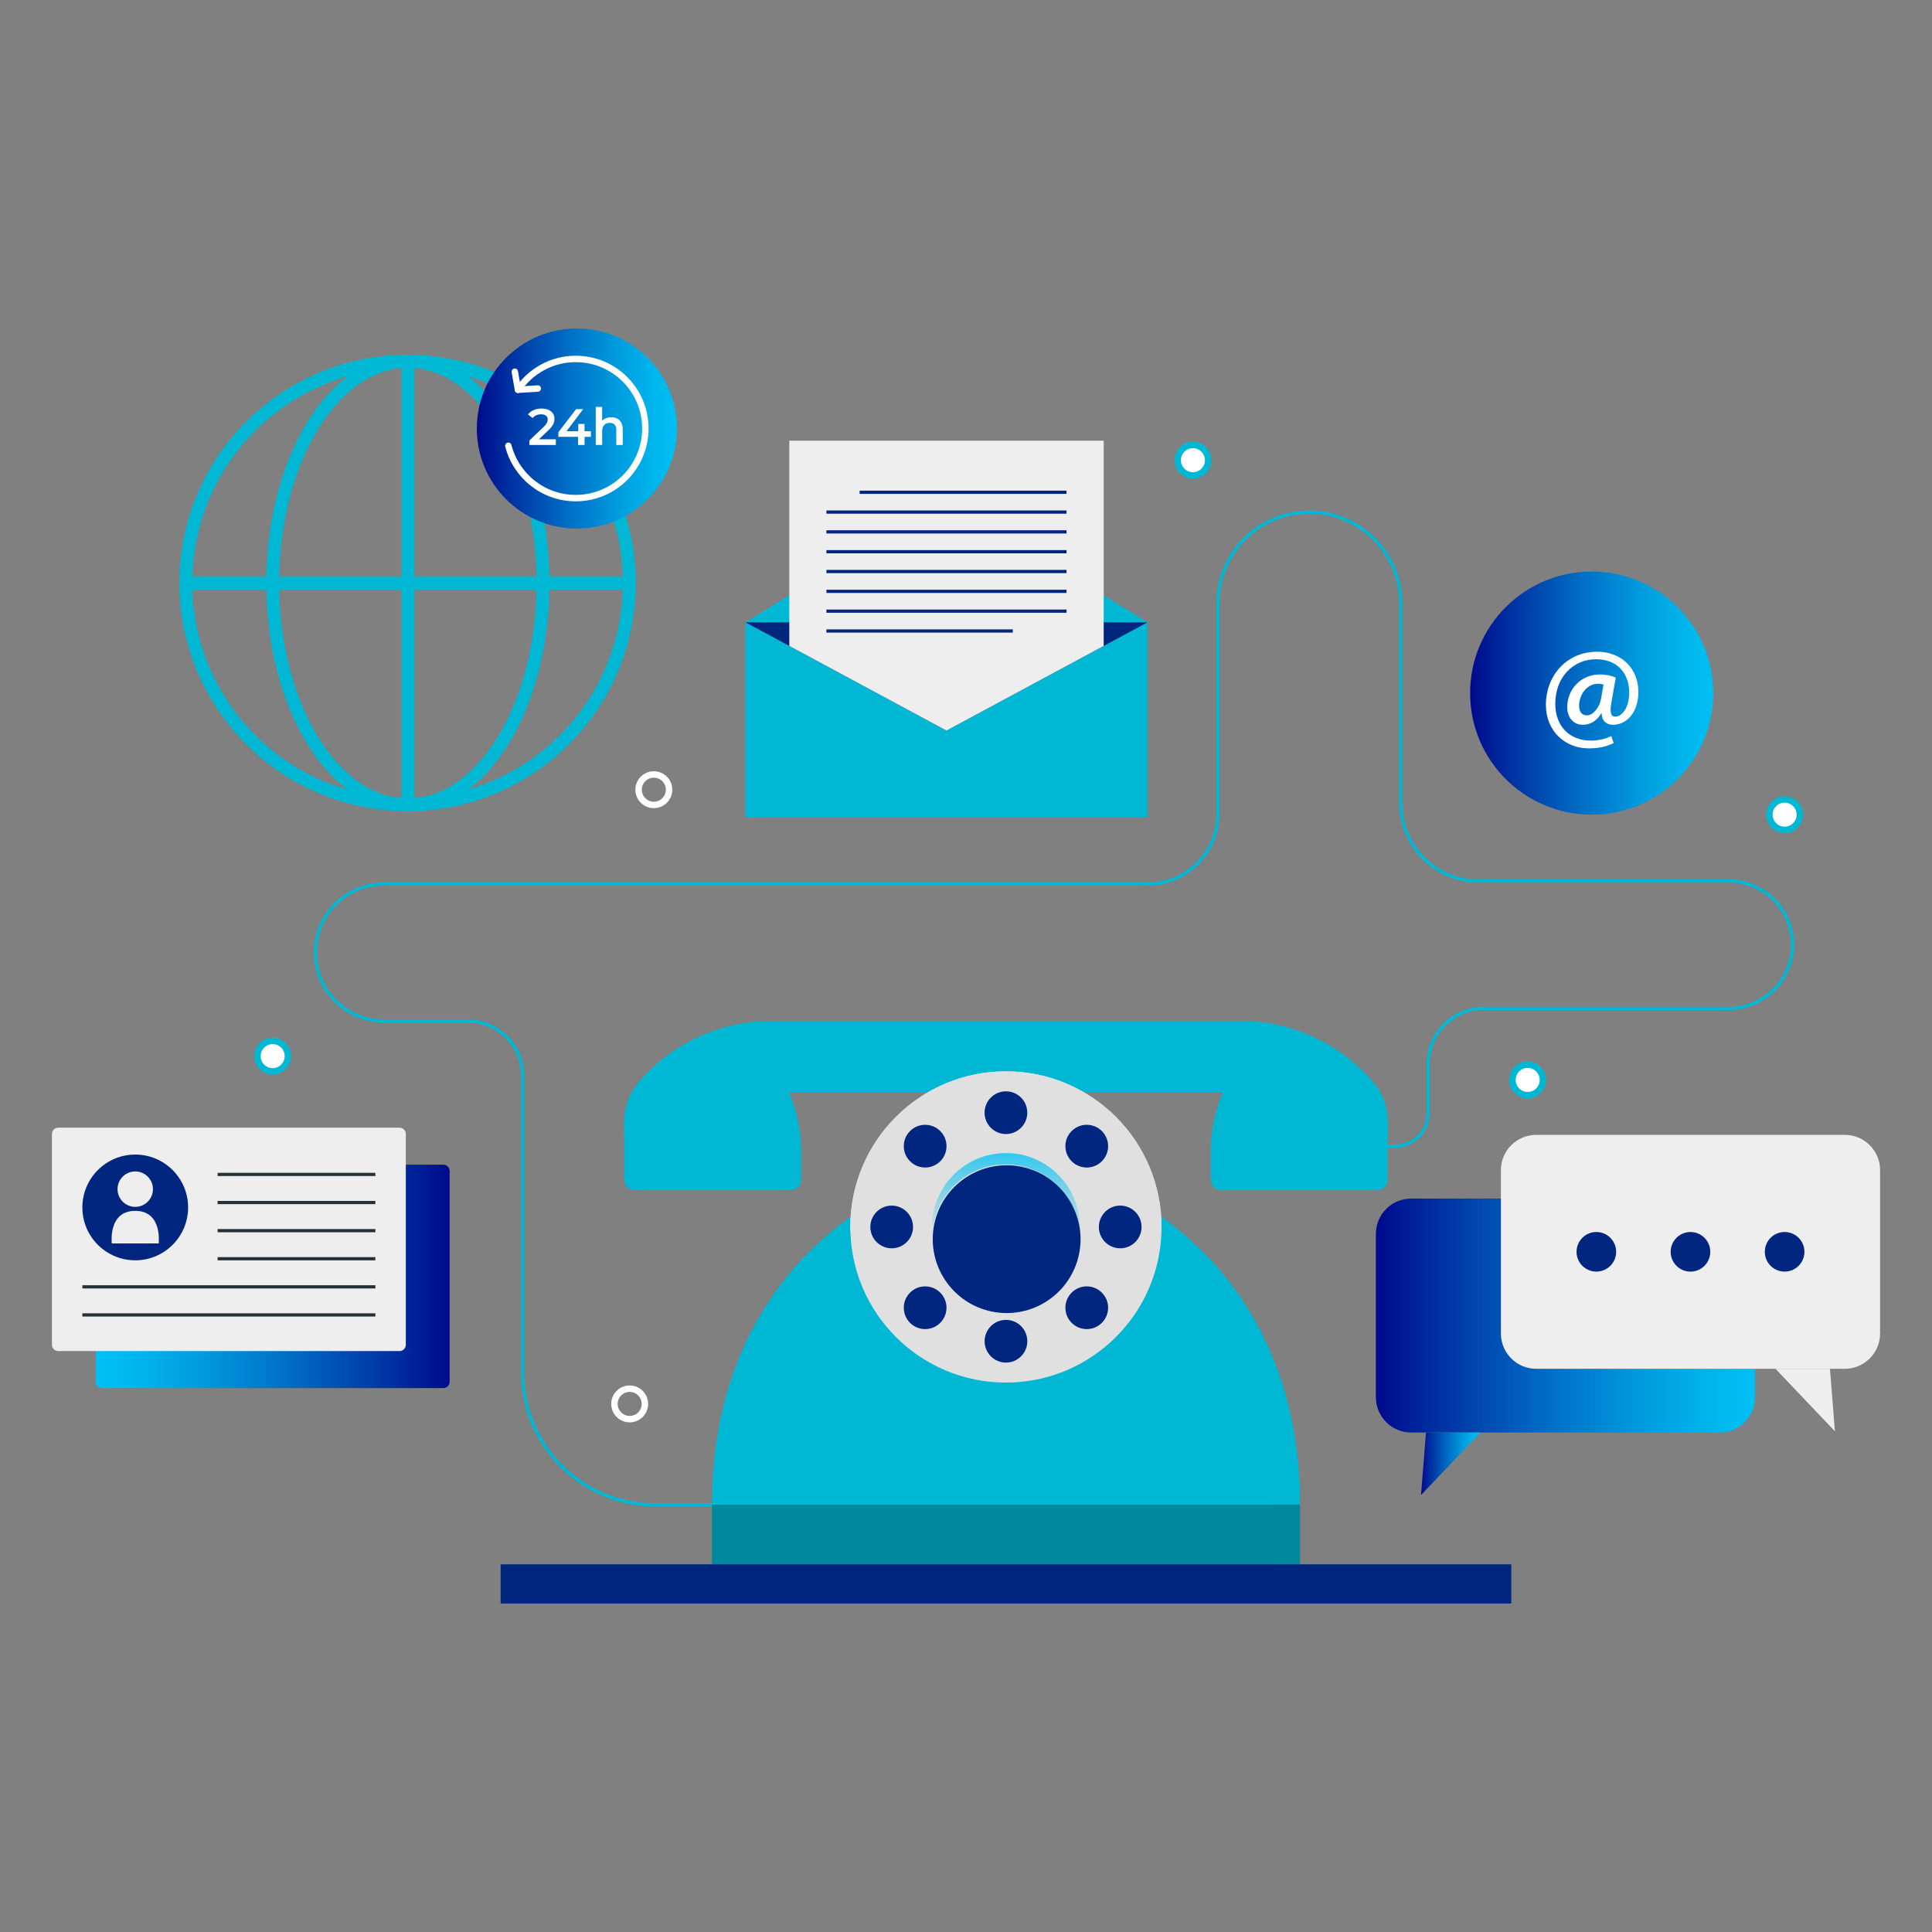 <?xml version="1.0" encoding="utf-8"?>
<!-- Generator: Adobe Illustrator 25.2.1, SVG Export Plug-In . SVG Version: 6.00 Build 0)  -->
<svg version="1.1" id="Layer_1" xmlns="http://www.w3.org/2000/svg" xmlns:xlink="http://www.w3.org/1999/xlink" x="0px" y="0px"
	 viewBox="0 0 600 600" style="enable-background:new 0 0 600 600;" xml:space="preserve">
<rect x="0" y="0" width="600" height="600" fill="#808080" stroke="none"/>
<style type="text/css">
	.st0{fill-rule:evenodd;clip-rule:evenodd;fill:#FF8976;}
	.st1{fill-rule:evenodd;clip-rule:evenodd;fill:#EF6456;}
	.st2{opacity:0.3;fill-rule:evenodd;clip-rule:evenodd;fill:#BA2B27;}
	.st3{fill-rule:evenodd;clip-rule:evenodd;fill:#7C4284;}
	.st4{fill-rule:evenodd;clip-rule:evenodd;fill:#3E2344;}
	.st5{fill:#3E2344;}
	.st6{fill-rule:evenodd;clip-rule:evenodd;fill:#A1ABAD;}
	.st7{fill:#FFB072;}
	.st8{fill:#764582;}
	.st9{fill:#9D68AA;}
	.st10{opacity:0.5;fill:#552F5E;}
	.st11{clip-path:url(#SVGID_2_);fill:#B22714;}
	.st12{fill:#FFD25A;}
	.st13{fill:#552F5E;}
	.st14{clip-path:url(#SVGID_4_);fill:#B22714;}
	.st15{fill:#AF79BC;}
	.st16{fill-rule:evenodd;clip-rule:evenodd;fill:#DD4026;}
	.st17{fill-rule:evenodd;clip-rule:evenodd;fill:#552F5E;}
	.st18{fill-rule:evenodd;clip-rule:evenodd;fill:#9D68AA;}
	.st19{fill-rule:evenodd;clip-rule:evenodd;fill:#FFB072;}
	.st20{fill:#E57E55;}
	.st21{fill:#FFFFFF;}
	.st22{fill:#FF8976;}
	.st23{fill:#DD4026;}
	.st24{opacity:0.5;fill:#E57E55;}
	.st25{fill:#FFDCAE;}
	.st26{fill:#F99441;}
	.st27{fill:#D36D29;}
	.st28{fill:#FFCC5A;}
	.st29{fill:#FFE3A4;}
	.st30{fill:#E4BCE8;}
	.st31{fill:#8D5B99;}
	.st32{fill:#C899CE;}
	.st33{fill:#D3D3D3;}
	.st34{fill:#E2E2E2;}
	.st35{fill:#F4F4F4;}
	.st36{fill:#7C4284;}
	.st37{fill:none;stroke:#3C8460;stroke-width:1.16;stroke-miterlimit:10;}
	.st38{fill:#83B6E5;}
	.st39{fill:#6680FF;}
	.st40{fill:#FFAE44;}
	.st41{fill:#CAD5FF;}
	.st42{fill:#ED6D4F;}
	.st43{fill:#FFC176;}
	.st44{fill:#FEC524;}
	.st45{fill:none;stroke:#00B8D4;stroke-miterlimit:10;}
	.st46{fill:#00B8D4;}
	.st47{fill:#00899E;}
	.st48{fill:#E0E0E0;}
	.st49{fill:#002680;}
	.st50{fill:url(#SVGID_5_);}
	.st51{fill:#EEEEEE;}
	.st52{fill:none;stroke:#002680;stroke-miterlimit:10;}
	.st53{fill:url(#SVGID_6_);}
	.st54{fill:none;stroke:#00B8D4;stroke-width:4;stroke-miterlimit:10;}
	.st55{fill:url(#SVGID_7_);}
	.st56{fill:none;stroke:#FFFFFF;stroke-width:2;stroke-linecap:round;stroke-miterlimit:10;}
	.st57{fill:none;stroke:#FFFFFF;stroke-width:2;stroke-linecap:round;stroke-linejoin:round;stroke-miterlimit:10;}
	.st58{fill:url(#SVGID_8_);}
	.st59{fill:none;stroke:#263238;stroke-miterlimit:10;}
	.st60{fill:url(#SVGID_9_);}
	.st61{fill:url(#SVGID_10_);}
	.st62{fill:#FFFFFF;stroke:#00B8D4;stroke-width:2;stroke-miterlimit:10;}
	.st63{fill:none;stroke:#FFFFFF;stroke-width:2;stroke-miterlimit:10;}
	.st64{fill:url(#SVGID_11_);}
	.st65{fill:#000A8C;}
	.st66{fill:url(#SVGID_12_);}
	.st67{fill:url(#SVGID_13_);}
	.st68{fill-rule:evenodd;clip-rule:evenodd;fill:#000045;}
	.st69{fill-rule:evenodd;clip-rule:evenodd;fill:#FFFFFF;}
	.st70{fill-rule:evenodd;clip-rule:evenodd;fill:#3D61FF;}
	.st71{fill:#000045;}
</style>
<g>
	<path class="st45" d="M418.92,355.95h14.44c5.61,0,10.16-4.55,10.16-10.16v-15.35c0-9.53,7.73-17.26,17.26-17.26h76.11
		c10.93,0,19.79-8.86,19.79-19.79l0,0c0-10.93-8.86-19.79-19.79-19.79h-77.73l0,0c-13.33,0-24.14-10.81-24.14-24.14v-62.02
		c0-15.69-12.72-28.4-28.4-28.4l0,0c-15.69,0-28.4,12.72-28.4,28.4v65.33c0,12.03-9.75,21.78-21.78,21.78H119.21
		c-11.74,0-21.26,9.52-21.26,21.26l0,0c0,11.74,9.52,21.26,21.26,21.26h26.04c9.43,0,17.08,7.65,17.08,17.08v92.17
		c0,22.64,18.36,41,41,41h17.77"/>
	<path class="st46" d="M426.46,336.08c-10.36-12.07-25.46-19.01-41.35-19.01h-38.57h-68.26H239.7c-15.89,0-31,6.94-41.35,19.01
		c-2.95,3.44-4.5,7.87-4.5,12.4v17.83c0,1.84,1.49,3.34,3.34,3.34h48.3c1.84,0,3.34-1.49,3.34-3.34v-8.62
		c0-6.38-1.3-12.69-3.83-18.54h33.28h68.26h33.28c-2.53,5.86-3.83,12.16-3.83,18.54v8.62c0,1.84,1.49,3.34,3.34,3.34h48.3
		c1.84,0,3.34-1.49,3.34-3.34v-17.83C430.96,343.95,429.41,339.52,426.46,336.08z"/>
	<g>
		<path class="st46" d="M426.22,335.8c-10.35-11.9-25.34-18.73-41.11-18.73h-38.57h-68.26H239.7c-15.77,0-30.77,6.83-41.11,18.73
			c-3.06,3.52-4.74,8.02-4.74,12.68v5.22c0-4.66,1.68-9.16,4.74-12.68c10.35-11.9,25.34-18.73,41.11-18.73h38.57h68.26h38.57
			c15.77,0,30.77,6.83,41.11,18.73c3.06,3.52,4.74,8.02,4.74,12.68v-5.22C430.96,343.82,429.28,339.32,426.22,335.8z"/>
	</g>
	<path class="st46" d="M346.32,369.65H312.4h-33.92c0,0-57.38,22.55-57.38,97.68h91.3h91.3
		C403.71,392.19,346.32,369.65,346.32,369.65z"/>
	<path class="st46" d="M346.32,369.65h-9.09c0,0,57.38,22.55,57.38,97.68h9.09C403.71,392.19,346.32,369.65,346.32,369.65z"/>
	<path class="st46" d="M360.73,387.67c0-3.63-0.41-7.15-1.17-10.55c-7.67-5.28-13.24-7.47-13.24-7.47H312.4h-33.92
		c0,0-5.57,2.19-13.24,7.47c-0.76,3.4-1.17,6.93-1.17,10.55c0,26.69,21.64,48.33,48.33,48.33S360.73,414.36,360.73,387.67z"/>
	<rect x="221.1" y="467.32" class="st47" width="182.61" height="18.5"/>
	<rect x="394.62" y="467.32" class="st47" width="9.09" height="18.5"/>
	<circle class="st48" cx="312.4" cy="381.04" r="48.33"/>
	<circle class="st48" cx="312.4" cy="384.19" r="22.94"/>
	<path class="st48" d="M312.4,336.78c26.01,0,47.21,20.55,48.27,46.29c0.03-0.68,0.05-1.35,0.05-2.03
		c0-26.69-21.64-48.33-48.33-48.33s-48.33,21.64-48.33,48.33c0,0.68,0.02,1.36,0.05,2.03C265.2,357.33,286.4,336.78,312.4,336.78z"
		/>
	
		<ellipse transform="matrix(0.151 -0.989 0.989 0.151 -115.204 635.678)" class="st49" cx="312.4" cy="384.89" rx="22.94" ry="22.94"/>
	<linearGradient id="SVGID_2_" gradientUnits="userSpaceOnUse" x1="312.404" y1="350.263" x2="312.404" y2="384.921">
		<stop  offset="0" style="stop-color:#00C0F3"/>
		<stop  offset="1" style="stop-color:#00C0F3;stop-opacity:0"/>
	</linearGradient>
	<path style="fill:url(#SVGID_2_);" d="M312.4,361.61c12.08,0,21.95,9.34,22.85,21.18c0.04-0.58,0.09-1.16,0.09-1.75
		c0-12.67-10.27-22.94-22.94-22.94s-22.94,10.27-22.94,22.94c0,0.59,0.04,1.17,0.09,1.75C290.45,370.95,300.33,361.61,312.4,361.61z
		"/>
	<circle class="st49" cx="312.4" cy="345.55" r="6.63"/>
	<path class="st49" d="M319.04,416.53c0,3.66-2.97,6.63-6.63,6.63c-3.66,0-6.63-2.97-6.63-6.63c0-3.66,2.97-6.63,6.63-6.63
		C316.07,409.89,319.04,412.86,319.04,416.53z"/>
	<path class="st49" d="M292,351.26c2.59,2.59,2.59,6.79,0,9.38c-2.59,2.59-6.79,2.59-9.38,0c-2.59-2.59-2.59-6.79,0-9.38
		C285.21,348.67,289.41,348.67,292,351.26z"/>
	<path class="st49" d="M342.19,401.44c2.59,2.59,2.59,6.79,0,9.38c-2.59,2.59-6.79,2.59-9.38,0c-2.59-2.59-2.59-6.79,0-9.38
		C335.4,398.85,339.6,398.85,342.19,401.44z"/>
	<path class="st49" d="M276.92,374.41c3.66,0,6.63,2.97,6.63,6.63c0,3.66-2.97,6.63-6.63,6.63c-3.66,0-6.63-2.97-6.63-6.63
		C270.29,377.38,273.26,374.41,276.92,374.41z"/>
	<path class="st49" d="M347.89,374.41c3.66,0,6.63,2.97,6.63,6.63c0,3.66-2.97,6.63-6.63,6.63c-3.66,0-6.63-2.97-6.63-6.63
		C341.26,377.38,344.23,374.41,347.89,374.41z"/>
	<path class="st49" d="M282.62,401.44c2.59-2.59,6.79-2.59,9.38,0c2.59,2.59,2.59,6.79,0,9.38c-2.59,2.59-6.79,2.59-9.38,0
		S280.03,404.03,282.62,401.44z"/>
	<path class="st49" d="M332.81,351.26c2.59-2.59,6.79-2.59,9.38,0c2.59,2.59,2.59,6.79,0,9.38c-2.59,2.59-6.79,2.59-9.38,0
		C330.22,358.05,330.22,353.85,332.81,351.26z"/>
	<rect x="155.47" y="485.82" class="st49" width="313.87" height="12.17"/>
	<polygon class="st46" points="293.94,226.89 231.51,193.27 231.51,253.79 293.94,253.79 356.37,253.79 356.37,193.27 	"/>
	<polygon class="st46" points="231.51,193.27 293.94,154.79 356.37,193.27 293.94,226.89 	"/>
	<polygon class="st49" points="231.51,193.27 356.37,193.27 293.94,226.89 	"/>
	<polygon class="st51" points="342.76,136.86 293.94,136.86 245.12,136.86 245.12,200.6 293.94,226.89 293.94,226.89 293.94,226.89 
		293.94,226.89 293.94,226.89 342.76,200.6 	"/>
	<line class="st52" x1="266.96" y1="152.88" x2="331.22" y2="152.88"/>
	<line class="st52" x1="256.66" y1="159.03" x2="331.22" y2="159.03"/>
	<line class="st52" x1="256.66" y1="165.18" x2="331.22" y2="165.18"/>
	<line class="st52" x1="256.66" y1="171.34" x2="331.22" y2="171.34"/>
	<line class="st52" x1="256.66" y1="177.49" x2="331.22" y2="177.49"/>
	<line class="st52" x1="256.66" y1="183.65" x2="331.22" y2="183.65"/>
	<line class="st52" x1="256.66" y1="189.8" x2="331.22" y2="189.8"/>
	<line class="st52" x1="256.66" y1="195.96" x2="314.53" y2="195.96"/>
	<linearGradient id="SVGID_4_" gradientUnits="userSpaceOnUse" x1="456.558" y1="215.247" x2="532.066" y2="215.247">
		<stop  offset="0" style="stop-color:#000A8C"/>
		<stop  offset="0.171" style="stop-color:#0032A2"/>
		<stop  offset="0.457" style="stop-color:#006EC5"/>
		<stop  offset="0.701" style="stop-color:#009BDE"/>
		<stop  offset="0.89" style="stop-color:#00B6ED"/>
		<stop  offset="1" style="stop-color:#00C0F3"/>
	</linearGradient>
	<circle style="fill:url(#SVGID_4_);" cx="494.31" cy="215.25" r="37.75"/>
	<g>
		<path class="st21" d="M501.14,230.77c-2.5,1.21-4.82,1.64-7.79,1.64c-7.1,0-13.26-5.17-13.26-13.56c0-8.83,6.29-16.45,15.93-16.45
			c7.58,0,12.79,5.25,12.79,12.44c0,6.37-3.57,10.25-7.92,10.25c-1.89,0-3.4-1.08-3.49-3.53h-0.13c-1.42,2.37-3.36,3.53-5.77,3.53
			c-2.67,0-4.78-2.07-4.78-5.51c0-5.3,4.05-10.12,10.16-10.12c1.89,0,3.79,0.43,4.91,0.99l-1.38,7.88
			c-0.52,2.89-0.13,4.22,1.16,4.22c2.02,0.09,4.39-2.54,4.39-7.49c0-5.94-3.66-10.33-10.33-10.33c-6.8,0-12.62,5.34-12.62,13.82
			c0,7.19,4.65,11.45,11.02,11.45c2.33,0,4.65-0.52,6.37-1.42L501.14,230.77z M497.99,212.6c-0.43-0.13-0.99-0.26-1.72-0.26
			c-3.27,0-5.86,3.19-5.86,6.85c0,1.77,0.82,2.97,2.41,2.97c2.02,0,3.96-2.58,4.39-5.12L497.99,212.6z"/>
	</g>
	<g>
		
			<ellipse transform="matrix(0.165 -0.986 0.986 0.165 -72.883 276.065)" class="st54" cx="126.67" cy="181.09" rx="68.88" ry="68.88"/>
		<ellipse class="st54" cx="126.67" cy="181.09" rx="41.98" ry="68.88"/>
		<line class="st54" x1="126.67" y1="112.21" x2="126.67" y2="249.98"/>
		<line class="st54" x1="57.79" y1="181.09" x2="195.55" y2="181.09"/>
	</g>
	<linearGradient id="SVGID_5_" gradientUnits="userSpaceOnUse" x1="148.078" y1="133.077" x2="210.213" y2="133.077">
		<stop  offset="0" style="stop-color:#000A8C"/>
		<stop  offset="0.171" style="stop-color:#0032A2"/>
		<stop  offset="0.457" style="stop-color:#006EC5"/>
		<stop  offset="0.701" style="stop-color:#009BDE"/>
		<stop  offset="0.89" style="stop-color:#00B6ED"/>
		<stop  offset="1" style="stop-color:#00C0F3"/>
	</linearGradient>
	<circle class="st50" cx="179.15" cy="133.08" r="31.07"/>
	<g>
		<path class="st56" d="M160.86,121.04c3.88-5.77,10.47-9.57,17.95-9.57c11.94,0,21.61,9.68,21.61,21.61
			c0,11.94-9.68,21.61-21.61,21.61c-10.09,0-18.56-6.91-20.94-16.25"/>
		<polyline class="st57" points="159.88,115.44 160.86,121.04 167.01,120.66 		"/>
		<g>
			<path class="st21" d="M172.62,136.44v1.75h-8.22v-1.39l4.43-4.21c1.08-1.04,1.27-1.69,1.27-2.31c0-1.02-0.7-1.61-2.07-1.61
				c-1.08,0-1.99,0.37-2.61,1.16l-1.45-1.11c0.86-1.16,2.41-1.85,4.24-1.85c2.42,0,3.98,1.23,3.98,3.2c0,1.08-0.3,2.07-1.85,3.52
				l-2.98,2.84H172.62z"/>
			<path class="st21" d="M183.52,135.66h-1.98v2.53h-2.01v-2.53h-6.12v-1.43l5.5-7.18h2.21l-5.18,6.87h3.65v-2.25h1.94v2.25h1.98
				V135.66z"/>
			<path class="st21" d="M193.39,133.32v4.87h-1.99v-4.62c0-1.51-0.75-2.25-2.02-2.25c-1.42,0-2.37,0.86-2.37,2.56v4.3h-1.99v-11.82
				H187v4.3c0.65-0.7,1.66-1.08,2.83-1.08C191.87,129.59,193.39,130.75,193.39,133.32z"/>
		</g>
	</g>
	
		<linearGradient id="SVGID_6_" gradientUnits="userSpaceOnUse" x1="52.688" y1="396.385" x2="162.594" y2="396.385" gradientTransform="matrix(-1 0 0 1 192.326 0)">
		<stop  offset="0" style="stop-color:#000A8C"/>
		<stop  offset="0.171" style="stop-color:#0032A2"/>
		<stop  offset="0.457" style="stop-color:#006EC5"/>
		<stop  offset="0.701" style="stop-color:#009BDE"/>
		<stop  offset="0.89" style="stop-color:#00B6ED"/>
		<stop  offset="1" style="stop-color:#00C0F3"/>
	</linearGradient>
	<path class="st53" d="M31.7,431.08h105.98c1.08,0,1.96-0.88,1.96-1.96v-65.46c0-1.08-0.88-1.96-1.96-1.96H31.7
		c-1.08,0-1.96,0.88-1.96,1.96v65.46C29.73,430.2,30.61,431.08,31.7,431.08z"/>
	<path class="st51" d="M124.07,419.59H18.09c-1.08,0-1.96-0.88-1.96-1.96v-65.46c0-1.08,0.88-1.96,1.96-1.96h105.98
		c1.08,0,1.96,0.88,1.96,1.96v65.46C126.03,418.71,125.15,419.59,124.07,419.59z"/>
	<g>
		<g>
			<circle class="st49" cx="42" cy="374.98" r="16.42"/>
			<g>
				<circle class="st51" cx="42" cy="369.3" r="5.5"/>
				<path class="st51" d="M42,376.04c-8.52,0-7.28,10.12-7.28,10.12H42h7.28C49.28,386.16,50.52,376.04,42,376.04z"/>
			</g>
		</g>
		<line class="st59" x1="67.58" y1="364.73" x2="116.58" y2="364.73"/>
		<line class="st59" x1="67.58" y1="373.46" x2="116.58" y2="373.46"/>
		<line class="st59" x1="67.58" y1="382.19" x2="116.58" y2="382.19"/>
		<line class="st59" x1="67.58" y1="390.91" x2="116.58" y2="390.91"/>
		<line class="st59" x1="25.58" y1="399.64" x2="116.58" y2="399.64"/>
		<line class="st59" x1="25.58" y1="408.36" x2="116.58" y2="408.36"/>
	</g>
	<g>
		<linearGradient id="SVGID_7_" gradientUnits="userSpaceOnUse" x1="427.294" y1="408.553" x2="545.056" y2="408.553">
			<stop  offset="0" style="stop-color:#000A8C"/>
			<stop  offset="0.171" style="stop-color:#0032A2"/>
			<stop  offset="0.457" style="stop-color:#006EC5"/>
			<stop  offset="0.701" style="stop-color:#009BDE"/>
			<stop  offset="0.89" style="stop-color:#00B6ED"/>
			<stop  offset="1" style="stop-color:#00C0F3"/>
		</linearGradient>
		<path class="st55" d="M438.25,444.88h95.84c6.05,0,10.96-4.91,10.96-10.96v-50.73c0-6.05-4.91-10.96-10.96-10.96h-95.84
			c-6.05,0-10.96,4.91-10.96,10.96v50.73C427.29,439.97,432.2,444.88,438.25,444.88z"/>
		<linearGradient id="SVGID_8_" gradientUnits="userSpaceOnUse" x1="441.32" y1="454.582" x2="459.783" y2="454.582">
			<stop  offset="0" style="stop-color:#000A8C"/>
			<stop  offset="0.171" style="stop-color:#0032A2"/>
			<stop  offset="0.457" style="stop-color:#006EC5"/>
			<stop  offset="0.701" style="stop-color:#009BDE"/>
			<stop  offset="0.89" style="stop-color:#00B6ED"/>
			<stop  offset="1" style="stop-color:#00C0F3"/>
		</linearGradient>
		<polygon class="st58" points="459.78,444.88 441.32,464.29 442.86,444.88 		"/>
	</g>
	<g>
		<path class="st51" d="M572.92,425.09h-95.84c-6.05,0-10.96-4.91-10.96-10.96V363.4c0-6.05,4.91-10.96,10.96-10.96h95.84
			c6.05,0,10.96,4.91,10.96,10.96v50.73C583.88,420.18,578.97,425.09,572.92,425.09z"/>
		<polygon class="st51" points="551.39,425.09 569.85,444.5 568.31,425.09 		"/>
		<circle class="st49" cx="495.76" cy="388.76" r="6.15"/>
		<circle class="st49" cx="524.99" cy="388.76" r="6.15"/>
		<path class="st49" d="M560.38,388.76c0,3.4-2.76,6.15-6.15,6.15c-3.4,0-6.15-2.76-6.15-6.15c0-3.4,2.76-6.15,6.15-6.15
			C557.63,382.61,560.38,385.36,560.38,388.76z"/>
	</g>
	<path class="st62" d="M375.2,142.92c0,2.61-2.12,4.73-4.73,4.73c-2.61,0-4.73-2.12-4.73-4.73c0-2.61,2.12-4.73,4.73-4.73
		C373.08,138.19,375.2,140.31,375.2,142.92z"/>
	<path class="st62" d="M89.41,327.99c0,2.61-2.12,4.73-4.73,4.73c-2.61,0-4.73-2.12-4.73-4.73c0-2.61,2.12-4.73,4.73-4.73
		C87.3,323.26,89.41,325.37,89.41,327.99z"/>
	<path class="st63" d="M207.78,245.25c0,2.61-2.12,4.73-4.73,4.73c-2.61,0-4.73-2.12-4.73-4.73s2.12-4.73,4.73-4.73
		C205.66,240.52,207.78,242.63,207.78,245.25z"/>
	<path class="st62" d="M558.96,253c0,2.61-2.12,4.73-4.73,4.73c-2.61,0-4.73-2.12-4.73-4.73c0-2.61,2.12-4.73,4.73-4.73
		C556.84,248.27,558.96,250.39,558.96,253z"/>
	<path class="st62" d="M479.16,335.38c0,2.61-2.12,4.73-4.73,4.73c-2.61,0-4.73-2.12-4.73-4.73c0-2.61,2.12-4.73,4.73-4.73
		C477.04,330.66,479.16,332.77,479.16,335.38z"/>
	<path class="st63" d="M200.28,436c0,2.61-2.12,4.73-4.73,4.73c-2.61,0-4.73-2.12-4.73-4.73c0-2.61,2.12-4.73,4.73-4.73
		C198.16,431.27,200.28,433.38,200.28,436z"/>
</g>
</svg>
